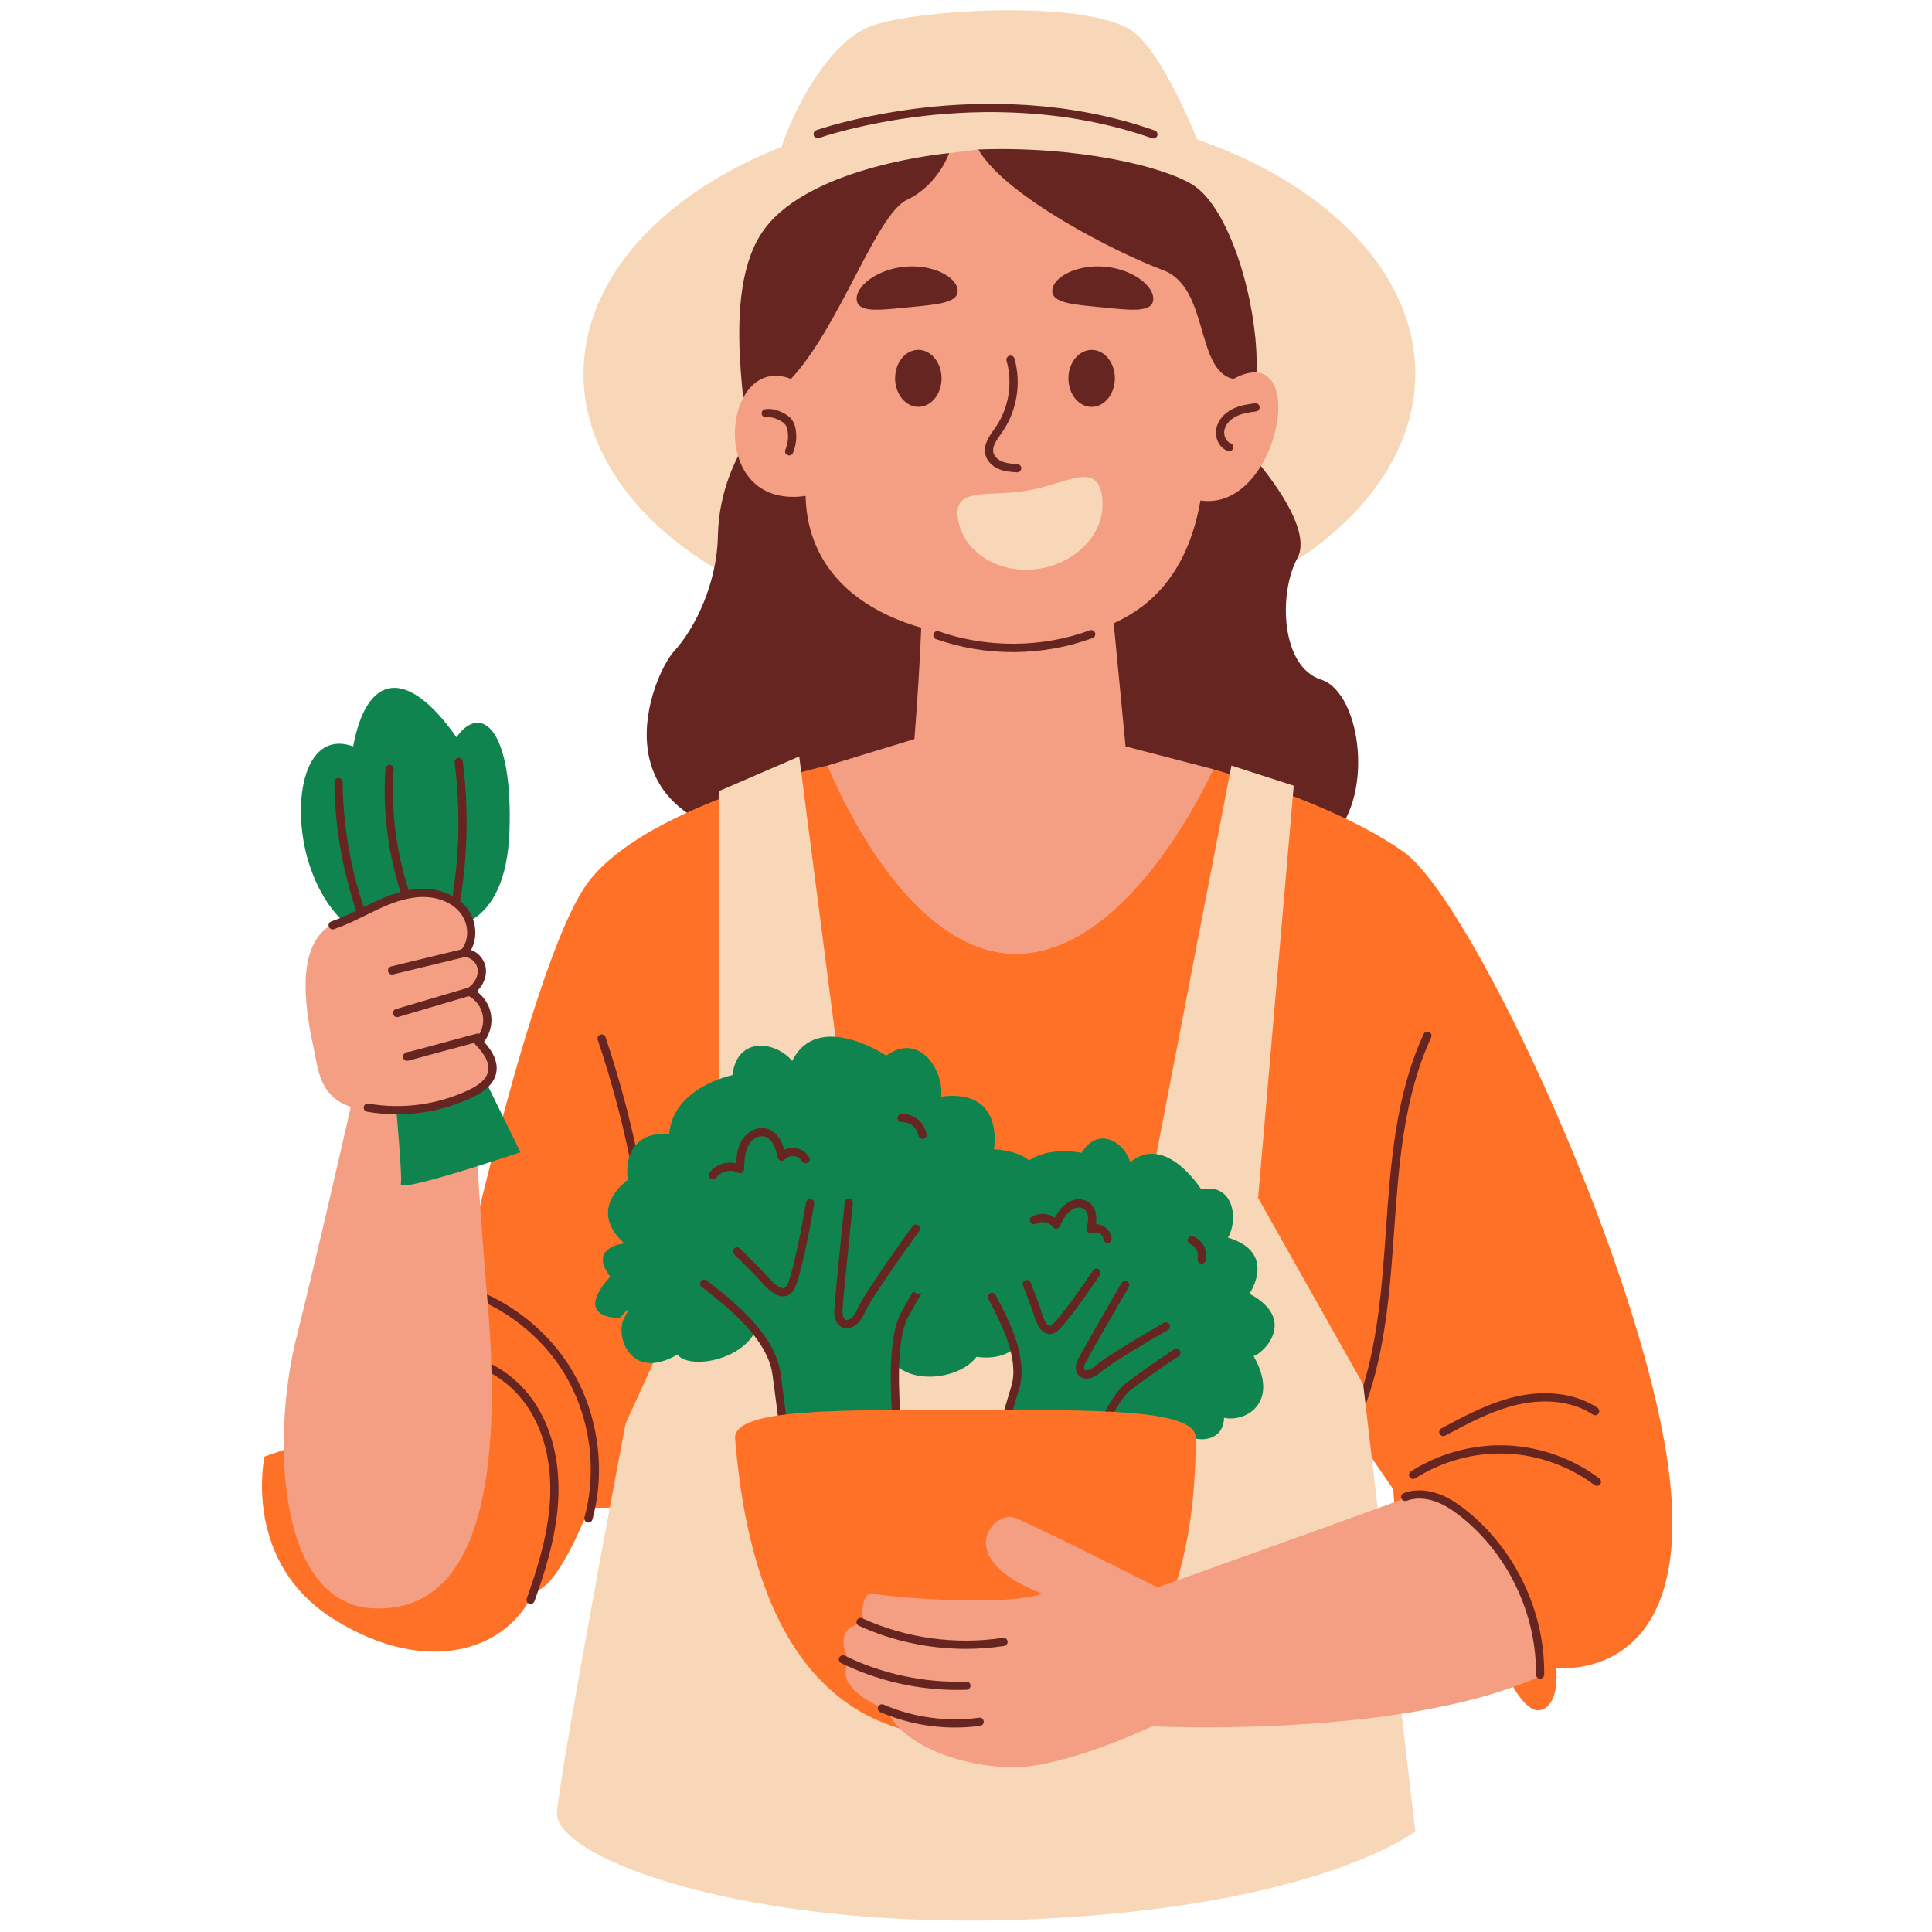 <svg xmlns="http://www.w3.org/2000/svg" xmlns:xlink="http://www.w3.org/1999/xlink" width="1024" zoomAndPan="magnify" viewBox="0 0 768 768" height="1024" preserveAspectRatio="xMidYMid meet" version="1.0"><defs><clipPath id="07fc79567c"><path d="M 249.441 662.797 L 306.441 662.797 L 306.441 719.797 L 249.441 719.797 Z M 249.441 662.797 " clip-rule="nonzero"/></clipPath></defs><path fill="#f7d7b7" d="M 562.605 148.629 C 562.605 150.363 562.539 152.094 562.406 153.828 C 562.273 155.559 562.074 157.285 561.809 159.012 C 561.547 160.734 561.215 162.457 560.816 164.172 C 560.422 165.887 559.957 167.594 559.43 169.293 C 558.902 170.992 558.309 172.684 557.652 174.367 C 556.996 176.047 556.273 177.719 555.488 179.375 C 554.703 181.035 553.855 182.68 552.941 184.312 C 552.031 185.945 551.059 187.562 550.023 189.164 C 548.984 190.766 547.891 192.348 546.734 193.914 C 545.578 195.484 544.359 197.031 543.086 198.559 C 541.809 200.09 540.477 201.598 539.086 203.082 C 537.695 204.57 536.246 206.035 534.742 207.477 C 533.238 208.918 531.684 210.332 530.07 211.727 C 528.461 213.117 526.797 214.484 525.078 215.824 C 523.363 217.164 521.594 218.477 519.777 219.762 C 517.961 221.043 516.098 222.301 514.184 223.527 C 512.27 224.75 510.309 225.945 508.305 227.109 C 506.301 228.273 504.254 229.406 502.16 230.508 C 500.07 231.605 497.938 232.672 495.766 233.703 C 493.59 234.738 491.379 235.734 489.129 236.699 C 486.879 237.66 484.594 238.59 482.273 239.48 C 479.953 240.371 477.598 241.227 475.211 242.043 C 472.828 242.859 470.41 243.637 467.965 244.379 C 465.52 245.121 463.047 245.824 460.547 246.484 C 458.047 247.148 455.523 247.773 452.977 248.355 C 450.426 248.941 447.859 249.484 445.27 249.988 C 442.68 250.492 440.074 250.953 437.449 251.375 C 434.824 251.797 432.184 252.176 429.531 252.516 C 426.879 252.852 424.211 253.148 421.535 253.402 C 418.859 253.656 416.176 253.867 413.48 254.039 C 410.789 254.207 408.094 254.336 405.391 254.422 C 402.688 254.508 399.984 254.551 397.277 254.551 C 394.57 254.551 391.867 254.508 389.164 254.422 C 386.461 254.336 383.766 254.207 381.07 254.039 C 378.379 253.867 375.695 253.656 373.02 253.402 C 370.344 253.148 367.676 252.852 365.023 252.516 C 362.371 252.176 359.73 251.797 357.105 251.375 C 354.48 250.953 351.875 250.492 349.285 249.988 C 346.695 249.484 344.129 248.941 341.578 248.355 C 339.031 247.773 336.508 247.148 334.008 246.484 C 331.508 245.824 329.035 245.121 326.59 244.379 C 324.145 243.637 321.727 242.859 319.34 242.043 C 316.957 241.227 314.602 240.371 312.281 239.48 C 309.961 238.59 307.676 237.66 305.426 236.699 C 303.176 235.734 300.965 234.738 298.789 233.703 C 296.617 232.672 294.484 231.605 292.395 230.508 C 290.301 229.406 288.254 228.273 286.25 227.109 C 284.242 225.945 282.285 224.75 280.371 223.527 C 278.457 222.301 276.594 221.043 274.777 219.762 C 272.961 218.477 271.191 217.164 269.477 215.824 C 267.758 214.484 266.094 213.117 264.484 211.727 C 262.871 210.332 261.312 208.918 259.812 207.477 C 258.309 206.035 256.859 204.57 255.469 203.082 C 254.078 201.598 252.746 200.09 251.469 198.559 C 250.195 197.031 248.977 195.484 247.82 193.914 C 246.664 192.348 245.566 190.766 244.531 189.164 C 243.496 187.562 242.523 185.945 241.613 184.312 C 240.699 182.68 239.852 181.035 239.066 179.375 C 238.281 177.719 237.559 176.047 236.902 174.367 C 236.246 172.684 235.652 170.992 235.125 169.293 C 234.598 167.594 234.133 165.887 233.738 164.172 C 233.34 162.457 233.008 160.734 232.742 159.012 C 232.48 157.285 232.281 155.559 232.148 153.828 C 232.016 152.094 231.949 150.363 231.949 148.629 C 231.949 146.895 232.016 145.164 232.148 143.434 C 232.281 141.699 232.48 139.973 232.742 138.246 C 233.008 136.523 233.34 134.801 233.738 133.086 C 234.133 131.371 234.598 129.664 235.125 127.965 C 235.652 126.266 236.246 124.574 236.902 122.895 C 237.559 121.211 238.281 119.543 239.066 117.883 C 239.852 116.223 240.699 114.578 241.613 112.945 C 242.523 111.312 243.496 109.695 244.531 108.094 C 245.566 106.492 246.664 104.91 247.82 103.344 C 248.977 101.777 250.195 100.227 251.469 98.699 C 252.746 97.172 254.078 95.664 255.469 94.176 C 256.859 92.688 258.309 91.227 259.812 89.785 C 261.312 88.344 262.871 86.926 264.484 85.531 C 266.094 84.141 267.758 82.773 269.477 81.434 C 271.191 80.094 272.961 78.781 274.777 77.496 C 276.594 76.215 278.457 74.957 280.371 73.734 C 282.285 72.508 284.242 71.312 286.25 70.148 C 288.254 68.984 290.301 67.852 292.395 66.754 C 294.484 65.652 296.617 64.586 298.789 63.555 C 300.965 62.52 303.176 61.523 305.426 60.559 C 307.676 59.598 309.961 58.672 312.281 57.777 C 314.602 56.887 316.957 56.035 319.34 55.215 C 321.727 54.398 324.145 53.621 326.59 52.879 C 329.035 52.137 331.508 51.434 334.008 50.773 C 336.508 50.109 339.031 49.484 341.578 48.902 C 344.129 48.316 346.695 47.773 349.285 47.27 C 351.875 46.766 354.48 46.305 357.105 45.883 C 359.73 45.461 362.371 45.082 365.023 44.746 C 367.676 44.406 370.344 44.109 373.02 43.855 C 375.695 43.602 378.379 43.391 381.07 43.219 C 383.766 43.051 386.461 42.922 389.164 42.836 C 391.867 42.754 394.57 42.711 397.277 42.711 C 399.984 42.711 402.688 42.754 405.391 42.836 C 408.094 42.922 410.789 43.051 413.48 43.219 C 416.176 43.391 418.859 43.602 421.535 43.855 C 424.211 44.109 426.879 44.406 429.531 44.746 C 432.184 45.082 434.824 45.461 437.449 45.883 C 440.074 46.305 442.68 46.766 445.27 47.27 C 447.859 47.773 450.426 48.316 452.977 48.902 C 455.523 49.484 458.047 50.109 460.547 50.773 C 463.047 51.434 465.52 52.137 467.965 52.879 C 470.41 53.621 472.828 54.398 475.211 55.215 C 477.598 56.035 479.953 56.887 482.273 57.777 C 484.594 58.672 486.879 59.598 489.129 60.559 C 491.379 61.523 493.59 62.52 495.766 63.555 C 497.938 64.586 500.07 65.652 502.16 66.754 C 504.254 67.852 506.301 68.984 508.305 70.148 C 510.309 71.312 512.27 72.508 514.184 73.734 C 516.098 74.957 517.961 76.215 519.777 77.496 C 521.594 78.781 523.363 80.094 525.078 81.434 C 526.793 82.773 528.461 84.141 530.07 85.531 C 531.684 86.926 533.238 88.344 534.742 89.785 C 536.246 91.227 537.695 92.688 539.086 94.176 C 540.477 95.664 541.809 97.172 543.086 98.699 C 544.359 100.227 545.578 101.777 546.734 103.344 C 547.891 104.91 548.984 106.492 550.02 108.094 C 551.059 109.695 552.031 111.312 552.941 112.945 C 553.852 114.578 554.703 116.223 555.488 117.883 C 556.273 119.543 556.996 121.211 557.652 122.895 C 558.309 124.574 558.902 126.266 559.43 127.965 C 559.957 129.664 560.422 131.371 560.816 133.086 C 561.215 134.801 561.547 136.523 561.809 138.246 C 562.074 139.973 562.273 141.699 562.406 143.434 C 562.539 145.164 562.605 146.895 562.605 148.629 Z M 562.605 148.629 " fill-opacity="1" fill-rule="nonzero"/><path fill="#f7d7b7" d="M 306.652 74.836 C 308.719 55.578 326.5 17.062 346.766 10.16 C 367.031 3.254 434.027 -0.016 450.57 12.703 C 467.113 25.422 484.484 78.473 484.484 78.473 Z M 306.652 74.836 " fill-opacity="1" fill-rule="nonzero"/><path fill="#662520" d="M 377.293 60.879 C 377.293 60.879 322.789 65.602 303.895 91.035 C 285 116.473 299.168 170.977 296.262 176.062 C 293.355 181.148 285.727 194.23 285.363 213.125 C 285 232.02 276.277 249.824 267.922 258.91 C 259.562 267.992 234.492 326.859 308.98 334.488 C 383.469 342.117 509.016 350.84 528 334.488 C 546.984 318.137 541.168 275.262 525.18 270.172 C 509.191 265.086 508.102 236.016 515.734 221.848 C 523.363 207.676 493.93 176.789 493.93 176.789 C 493.93 176.789 501.562 160.074 499.02 134.277 C 496.477 108.477 486.301 81.227 474.309 73.594 C 462.32 65.965 427.801 57.969 388.918 59.426 L 387.465 78.32 Z M 377.293 60.879 " fill-opacity="1" fill-rule="nonzero"/><path fill="#ff7126" d="M 328.965 304.328 C 328.965 304.328 252.66 321.043 231.949 353.383 C 211.238 385.723 185.438 502.359 185.438 502.359 L 126.938 571.398 L 105.137 579.031 C 105.137 579.031 96.051 620.816 132.75 643.707 C 169.449 666.602 201.789 656.426 212.328 632.445 C 221.773 632.082 234.129 599.379 234.129 599.379 L 287.543 599.016 L 542.984 576.125 L 553.887 592.113 C 553.887 592.113 554.25 617.547 567.332 624.812 C 580.41 632.082 596.398 660.422 596.398 660.422 C 596.398 660.422 605.121 682.227 612.75 679.68 C 620.383 677.137 618.562 662.969 618.562 662.969 C 618.562 662.969 671.977 669.871 663.984 589.93 C 655.992 509.992 585.5 358.469 558.246 338.848 C 530.992 319.227 482.305 305.781 482.305 305.781 L 408.906 337.758 Z M 328.965 304.328 " fill-opacity="1" fill-rule="nonzero"/><path fill="#662520" d="M 541.414 559.262 C 541.23 559.262 541.043 559.227 540.863 559.16 C 540.012 558.855 539.574 557.918 539.879 557.07 C 547.652 535.473 549.32 511.805 550.934 488.914 C 552.797 462.566 554.719 435.32 565.938 411.02 C 566.316 410.199 567.285 409.844 568.109 410.219 C 568.93 410.598 569.285 411.57 568.906 412.391 C 557.938 436.148 556.035 463.09 554.199 489.141 C 552.566 512.254 550.879 536.152 542.957 558.172 C 542.715 558.84 542.086 559.258 541.418 559.258 Z M 541.414 559.262 " fill-opacity="1" fill-rule="nonzero"/><path fill="#f49f83" d="M 366.391 235.652 C 366.754 253.457 363.484 293.793 363.484 293.793 L 328.965 304.328 C 328.965 304.328 358.398 379.547 404.18 379.184 C 449.965 378.82 482.305 305.781 482.305 305.781 L 447.422 296.699 L 441.242 232.383 Z M 366.391 235.652 " fill-opacity="1" fill-rule="nonzero"/><path fill="#662520" d="M 253.859 471.586 C 253.086 471.586 252.395 471.031 252.254 470.238 C 248.77 451.02 243.844 431.883 237.629 413.363 C 237.34 412.504 237.801 411.578 238.656 411.293 C 239.508 411.004 240.441 411.465 240.727 412.32 C 246.996 430.988 251.957 450.277 255.473 469.656 C 255.633 470.547 255.043 471.395 254.156 471.555 C 254.059 471.574 253.961 471.582 253.863 471.582 Z M 253.859 471.586 " fill-opacity="1" fill-rule="nonzero"/><path fill="#f49f83" d="M 320.246 197.137 C 320.973 233.109 353.309 254.914 407.09 254.551 C 460.867 254.188 473.219 221.121 477.215 198.953 C 508.828 203.68 521.184 133.914 490.297 150.629 C 475.035 147.359 480.852 114.293 462.32 107.387 C 443.789 100.484 399.457 77.957 388.918 59.426 L 377.293 60.879 C 377.293 60.879 372.934 73.594 360.578 79.41 C 348.223 85.223 334.051 129.555 314.43 150.629 C 287.18 139.727 280.273 202.953 320.246 197.137 Z M 320.246 197.137 " fill-opacity="1" fill-rule="nonzero"/><path fill="#f7d7b7" d="M 285.727 314.504 L 285.727 484.555 C 285.727 484.555 248.664 565.949 248.664 565.949 C 248.664 565.949 222.863 702.211 221.41 720.379 C 219.957 738.547 297.715 767.977 411.086 762.891 C 524.453 757.805 562.605 728.008 562.605 728.008 L 541.895 550.324 L 500.109 476.199 L 514.281 312.324 L 489.52 304.328 L 457.23 471.477 L 339.504 469.297 L 317.699 300.695 Z M 285.727 314.504 " fill-opacity="1" fill-rule="nonzero"/><path fill="#0f844f" d="M 301.328 517.672 C 306.523 538.688 275.051 545.941 269.273 538.477 C 250.629 549.391 244.191 530.875 248.203 523.781 C 252.215 516.688 246.422 523.984 246.422 523.984 C 226.867 523.234 242.605 507.52 242.605 507.52 C 233.547 495.723 248.145 494.262 248.145 494.262 C 232.855 480.398 249.527 469.07 249.527 469.07 C 247.336 448.141 266.031 450.699 266.031 450.699 C 267.535 432.125 291.121 427.379 291.121 427.379 C 293.18 411.418 308.688 414.129 314.91 421.762 C 324.977 401.348 352.32 419.602 352.32 419.602 C 365.965 409.902 375.324 426.156 374.094 435.93 C 399.598 432.57 395.113 456.836 395.113 456.836 C 422.066 458.66 413.488 480.828 409.582 484.059 C 431.074 499.773 419.207 515.688 408.746 517.746 C 414.332 531.012 396.375 536.715 389.969 531.246 C 393.453 546.676 359.332 555.094 352.129 537.09 C 335.273 548.656 301.328 517.68 301.328 517.68 Z M 301.328 517.672 " fill-opacity="1" fill-rule="nonzero"/><path fill="#0f844f" d="M 279.941 510.289 C 287.242 516.086 306.375 529.934 308.641 545.934 C 310.91 561.934 314.723 594.793 314.723 594.793 C 314.723 594.793 324.246 599.477 338.77 597.379 C 353.293 595.285 359.109 588.195 359.109 588.195 C 359.109 588.195 351.148 537.836 359.66 522.523 C 368.168 507.211 374.188 498.176 374.188 498.176 L 364.082 488.426 C 364.082 488.426 344.863 514.812 342.184 521.324 C 339.512 527.836 332.75 528.613 333.309 520.422 C 333.863 512.227 337.422 478.012 337.422 478.012 L 322.047 478.281 C 322.047 478.281 318.234 500.973 315.008 510.117 C 311.781 519.258 303.902 508.398 301.473 505.895 C 299.047 503.391 293.016 497.453 293.016 497.453 L 279.941 510.293 Z M 279.941 510.289 " fill-opacity="1" fill-rule="nonzero"/><path fill="#662520" d="M 311.312 515.348 C 307.609 515.348 303.914 511.129 301.406 508.262 C 300.965 507.754 300.578 507.312 300.301 507.027 C 297.914 504.566 291.93 498.668 291.867 498.609 C 291.223 497.98 291.215 496.945 291.848 496.301 C 292.48 495.656 293.516 495.648 294.16 496.281 C 294.223 496.34 300.23 502.262 302.645 504.754 C 302.98 505.098 303.387 505.566 303.863 506.109 C 305.527 508.008 309.43 512.469 311.582 512.051 C 312.477 511.883 313.102 510.605 313.469 509.566 C 316.609 500.66 320.398 478.23 320.438 478.004 C 320.586 477.113 321.438 476.516 322.32 476.664 C 323.211 476.812 323.809 477.656 323.66 478.547 C 323.504 479.48 319.785 501.48 316.551 510.652 C 315.602 513.34 314.137 514.891 312.199 515.262 C 311.906 515.32 311.609 515.344 311.312 515.344 Z M 311.312 515.348 " fill-opacity="1" fill-rule="nonzero"/><path fill="#662520" d="M 336.566 528.023 C 336.219 528.023 335.871 527.98 335.531 527.906 C 332.84 527.277 331.398 524.438 331.68 520.309 C 332.23 512.18 335.762 478.184 335.797 477.84 C 335.891 476.941 336.703 476.289 337.59 476.383 C 338.488 476.477 339.145 477.277 339.047 478.176 C 339.012 478.516 335.488 512.457 334.941 520.527 C 334.785 522.848 335.305 524.488 336.273 524.715 C 337.281 524.953 339.383 523.84 340.672 520.699 C 343.391 514.078 361.969 488.543 362.758 487.461 C 363.289 486.73 364.312 486.57 365.043 487.102 C 365.773 487.629 365.934 488.656 365.402 489.387 C 365.211 489.648 346.27 515.688 343.699 521.941 C 342.184 525.629 339.309 528.023 336.566 528.023 Z M 336.566 528.023 " fill-opacity="1" fill-rule="nonzero"/><path fill="#662520" d="M 331.285 599.559 C 320.852 599.559 314.328 596.426 314 596.266 C 313.5 596.02 313.16 595.539 313.098 594.984 C 313.059 594.66 309.262 561.961 307.023 546.164 C 305.012 531.98 288.59 519.137 280.699 512.969 C 280.055 512.461 279.457 511.992 278.922 511.574 C 278.215 511.008 278.098 509.98 278.656 509.277 C 279.219 508.57 280.25 508.453 280.953 509.012 C 281.48 509.43 282.07 509.891 282.715 510.391 C 290.941 516.828 308.066 530.215 310.258 545.707 C 312.289 560.031 315.594 588.176 316.234 593.672 C 317.23 594.066 319.133 594.742 321.766 595.305 C 325.441 596.09 331.332 596.801 338.531 595.762 C 345.66 594.734 350.535 592.445 353.363 590.707 C 355.418 589.453 356.727 588.289 357.371 587.656 C 356.348 580.906 350.035 536.469 358.227 521.73 C 366.672 506.535 372.77 497.363 372.828 497.27 C 373.328 496.52 374.344 496.316 375.094 496.816 C 375.848 497.316 376.051 498.332 375.547 499.082 C 375.488 499.176 369.457 508.25 361.082 523.324 C 352.945 537.969 360.645 587.445 360.719 587.945 C 360.793 588.406 360.664 588.875 360.367 589.238 C 360.113 589.547 353.977 596.84 338.996 599.004 C 336.238 599.402 333.656 599.562 331.281 599.562 Z M 331.285 599.559 " fill-opacity="1" fill-rule="nonzero"/><path fill="#662520" d="M 283.34 468.836 C 283.012 468.836 282.676 468.734 282.387 468.527 C 281.652 468 281.488 466.977 282.016 466.246 C 284.375 462.98 288.75 461.516 292.605 462.43 C 292.699 460.793 292.863 459.137 293.258 457.484 C 293.945 454.637 295.266 452.285 297.086 450.684 C 299.371 448.668 302.434 447.91 305.07 448.719 C 307.219 449.371 309.09 451.031 310.344 453.398 C 310.969 454.574 311.398 455.832 311.734 457.062 C 313.023 456.43 314.484 456.152 315.914 456.301 C 318.254 456.551 320.453 457.965 321.652 459.992 C 322.113 460.77 321.855 461.773 321.078 462.23 C 320.305 462.691 319.297 462.434 318.84 461.656 C 318.156 460.504 316.902 459.695 315.566 459.555 C 314.23 459.41 312.84 459.93 311.926 460.918 C 311.516 461.359 310.891 461.543 310.309 461.387 C 309.723 461.23 309.27 460.762 309.137 460.172 C 308.723 458.371 308.297 456.504 307.461 454.934 C 306.629 453.367 305.414 452.242 304.125 451.852 C 302.586 451.383 300.676 451.887 299.254 453.141 C 297.598 454.602 296.812 456.727 296.441 458.258 C 295.938 460.348 295.859 462.613 295.785 464.809 C 295.77 465.375 295.457 465.891 294.965 466.176 C 294.473 466.457 293.867 466.461 293.371 466.188 C 290.539 464.645 286.559 465.551 284.668 468.164 C 284.348 468.609 283.848 468.844 283.34 468.844 Z M 283.34 468.836 " fill-opacity="1" fill-rule="nonzero"/><path fill="#662520" d="M 366.703 452.727 C 365.93 452.727 365.238 452.172 365.098 451.383 C 364.824 449.875 363.984 448.457 362.789 447.492 C 361.598 446.531 360.035 446.008 358.504 446.059 C 357.602 446.082 356.848 445.383 356.812 444.477 C 356.781 443.574 357.488 442.82 358.395 442.789 C 360.695 442.715 363.047 443.496 364.844 444.945 C 366.637 446.395 367.902 448.527 368.312 450.797 C 368.473 451.688 367.887 452.539 366.996 452.695 C 366.898 452.715 366.797 452.723 366.699 452.723 Z M 366.703 452.727 " fill-opacity="1" fill-rule="nonzero"/><path fill="#0f844f" d="M 407.609 528.07 C 404.492 545.242 378.949 540.184 377.164 532.781 C 359.848 534.652 361.23 518.91 366.523 515.016 C 371.816 511.125 365.141 514.578 365.141 514.578 C 351.008 507.57 367.773 501.211 367.773 501.211 C 365.004 489.543 376.223 493.285 376.223 493.285 C 369.555 478.043 385.559 475.211 385.559 475.211 C 390.855 459.094 403.762 467.148 403.762 467.148 C 411 453.984 429.918 458.281 429.918 458.281 C 436.707 447.227 447.211 454.34 449.27 462.008 C 463.414 450.316 477.496 472.77 477.496 472.77 C 490.738 470.141 492.254 485.188 488.121 491.965 C 507.984 497.918 496.676 514.281 496.676 514.281 C 515.895 524.527 502.266 537.996 498.328 539.082 C 508.945 557.738 494.965 565.523 486.59 563.582 C 486.324 575.188 471.23 573.449 468.324 567.312 C 465.793 579.812 437.914 574.734 438.562 559.117 C 422.344 562.059 407.609 528.07 407.609 528.07 Z M 407.609 528.07 " fill-opacity="1" fill-rule="nonzero"/><path fill="#0f844f" d="M 394.32 515.578 C 397.773 522.246 407.277 538.75 403.66 551.27 C 400.047 563.789 391.996 589.215 391.996 589.215 C 391.996 589.215 397.457 595.805 408.828 599.059 C 420.203 602.312 426.82 599.02 426.82 599.02 C 426.82 599.02 437.594 559.352 448.91 550.898 C 460.227 542.445 467.637 537.789 467.637 537.789 L 463.422 527.281 C 463.422 527.281 440.574 540.34 436.457 544.25 C 432.34 548.156 427.113 546.496 430.23 540.652 C 433.348 534.809 447.258 510.82 447.258 510.82 L 435.863 505.941 C 435.863 505.941 425.57 521.367 420.172 527.031 C 414.781 532.688 412.566 522.098 411.613 519.453 C 410.652 516.812 408.18 510.449 408.18 510.449 L 394.324 515.578 Z M 394.32 515.578 " fill-opacity="1" fill-rule="nonzero"/><path fill="#662520" d="M 417.246 530.305 C 416.941 530.305 416.637 530.266 416.332 530.195 C 412.965 529.398 411.465 524.504 410.473 521.266 C 410.316 520.75 410.18 520.305 410.07 520.008 C 409.129 517.414 406.672 511.105 406.652 511.043 C 406.324 510.199 406.742 509.254 407.582 508.922 C 408.426 508.598 409.371 509.016 409.699 509.855 C 409.801 510.117 412.191 516.262 413.148 518.891 C 413.285 519.266 413.434 519.75 413.602 520.309 C 414.133 522.039 415.543 526.648 417.086 527.012 C 417.52 527.113 418.215 526.707 418.988 525.895 C 424.219 520.406 434.398 505.18 434.5 505.027 C 435 504.277 436.016 504.078 436.766 504.574 C 437.52 505.074 437.719 506.09 437.223 506.84 C 436.797 507.477 426.785 522.457 421.355 528.152 C 419.996 529.582 418.617 530.305 417.246 530.305 Z M 417.246 530.305 " fill-opacity="1" fill-rule="nonzero"/><path fill="#662520" d="M 431.918 547.996 C 430.898 547.996 429.957 547.715 429.203 547.141 C 428.484 546.598 426.348 544.469 428.793 539.883 C 431.883 534.078 445.281 510.977 445.848 509.996 C 446.301 509.215 447.301 508.949 448.082 509.402 C 448.863 509.855 449.129 510.855 448.676 511.637 C 448.535 511.879 434.738 535.672 431.672 541.418 C 430.762 543.125 430.777 544.234 431.184 544.539 C 431.77 544.988 433.59 544.719 435.336 543.062 C 439.547 539.062 461.676 526.398 462.617 525.859 C 463.402 525.414 464.402 525.684 464.848 526.465 C 465.293 527.25 465.023 528.25 464.242 528.699 C 456.395 533.18 440.73 542.449 437.59 545.43 C 435.828 547.102 433.746 547.996 431.922 547.996 Z M 431.918 547.996 " fill-opacity="1" fill-rule="nonzero"/><path fill="#662520" d="M 418.488 602.129 C 415.691 602.129 412.301 601.75 408.383 600.629 C 396.656 597.273 390.977 590.543 390.742 590.258 C 390.383 589.828 390.273 589.25 390.438 588.723 C 390.52 588.469 398.52 563.168 402.09 550.816 C 405.266 539.844 397.465 525.055 393.715 517.945 C 393.406 517.355 393.121 516.82 392.871 516.328 C 392.457 515.527 392.77 514.543 393.57 514.125 C 394.375 513.711 395.359 514.023 395.777 514.824 C 396.027 515.309 396.309 515.84 396.613 516.418 C 400.559 523.906 408.77 539.48 405.234 551.723 C 402.039 562.781 395.32 584.137 393.848 588.797 C 395.492 590.453 400.605 595.004 409.281 597.484 C 414.793 599.062 419.074 598.992 421.699 598.664 C 423.484 598.434 424.762 598.055 425.465 597.805 C 426.195 595.234 428.668 586.711 432.094 577.555 C 437.656 562.695 442.984 553.285 447.934 549.586 C 459.172 541.195 466.699 536.449 466.77 536.402 C 467.531 535.922 468.543 536.148 469.023 536.918 C 469.504 537.68 469.273 538.691 468.508 539.168 C 468.434 539.219 461.012 543.898 449.887 552.207 C 445.516 555.473 440.422 564.625 435.16 578.68 C 431.125 589.457 428.426 599.348 428.398 599.449 C 428.277 599.898 427.965 600.277 427.547 600.484 C 427.352 600.582 424.141 602.129 418.488 602.129 Z M 418.488 602.129 " fill-opacity="1" fill-rule="nonzero"/><path fill="#662520" d="M 440.297 494.141 C 439.473 494.141 438.766 493.523 438.672 492.688 C 438.562 491.727 437.953 490.789 437.117 490.301 C 436.281 489.812 435.16 489.742 434.27 490.121 C 433.711 490.355 433.07 490.266 432.598 489.883 C 432.129 489.5 431.91 488.891 432.027 488.297 C 432.316 486.852 432.613 485.359 432.523 483.973 C 432.438 482.629 431.949 481.484 431.191 480.82 C 430.301 480.039 428.844 479.805 427.488 480.227 C 425.867 480.727 424.633 481.984 423.887 482.949 C 422.844 484.297 422.047 485.926 421.277 487.5 C 421.027 488.008 420.531 488.355 419.969 488.406 C 419.406 488.461 418.852 488.223 418.508 487.77 C 417.031 485.82 413.988 485.207 411.867 486.43 C 411.086 486.883 410.082 486.617 409.633 485.832 C 409.18 485.051 409.445 484.051 410.23 483.598 C 413.043 481.973 416.707 482.262 419.328 484.086 C 419.895 483.012 420.523 481.949 421.301 480.945 C 422.789 479.027 424.594 477.695 426.52 477.098 C 428.973 476.336 431.59 476.816 433.348 478.355 C 434.777 479.602 435.641 481.52 435.789 483.754 C 435.855 484.723 435.781 485.688 435.656 486.609 C 436.746 486.637 437.832 486.926 438.77 487.473 C 440.492 488.48 441.703 490.336 441.922 492.32 C 442.023 493.219 441.379 494.027 440.48 494.133 C 440.418 494.137 440.355 494.141 440.297 494.141 Z M 440.297 494.141 " fill-opacity="1" fill-rule="nonzero"/><path fill="#662520" d="M 477.684 502.32 C 477.551 502.32 477.422 502.309 477.285 502.273 C 476.41 502.055 475.875 501.168 476.09 500.293 C 476.371 499.168 476.227 497.93 475.703 496.895 C 475.176 495.855 474.258 495.012 473.184 494.57 C 472.348 494.23 471.949 493.273 472.289 492.438 C 472.633 491.602 473.586 491.203 474.422 491.543 C 476.215 492.277 477.738 493.688 478.617 495.41 C 479.492 497.137 479.727 499.199 479.262 501.078 C 479.078 501.824 478.414 502.32 477.68 502.32 Z M 477.684 502.32 " fill-opacity="1" fill-rule="nonzero"/><path fill="#ff7126" d="M 383.766 560.488 C 333.191 560.488 292.195 559.832 292.195 571.57 C 292.195 571.812 292.223 572.059 292.254 572.301 C 296.355 622.203 312.891 690.742 383.766 690.742 C 454.637 690.742 475.332 633.523 475.332 571.57 C 475.332 559.832 434.336 560.488 383.766 560.488 Z M 383.766 560.488 " fill-opacity="1" fill-rule="nonzero"/><path fill="#f49f83" d="M 562.605 594.043 C 544.734 600.883 460.137 630.996 460.137 630.996 C 460.137 630.996 411.812 606.648 403.453 603.379 C 395.098 600.109 377.656 619.367 414.355 633.539 C 398.004 638.988 351.727 634.629 347.066 633.539 C 342.41 632.449 342.047 643.348 343.863 645.164 C 329.328 646.621 337.688 660.426 337.688 660.426 C 330.055 671.328 352.895 679.891 352.895 679.891 C 358.398 695.309 390.012 705.121 411.086 701.852 C 432.16 698.578 457.957 686.227 457.957 686.227 C 457.957 686.227 557.52 691.312 612.387 666.242 C 611.297 627.723 577.504 588.348 562.605 594.043 Z M 562.605 594.043 " fill-opacity="1" fill-rule="nonzero"/><path fill="#662520" d="M 404.336 187.762 C 404.301 187.762 404.266 187.762 404.227 187.762 C 402.012 187.613 399.5 187.445 397.172 186.512 C 394.371 185.391 392.332 183.242 391.715 180.773 C 390.762 176.945 393.082 173.652 395.121 170.746 C 395.336 170.441 395.551 170.137 395.758 169.836 C 401.008 162.211 402.637 152.344 400.117 143.438 C 399.871 142.57 400.375 141.664 401.246 141.418 C 402.113 141.168 403.02 141.676 403.266 142.543 C 406.047 152.375 404.25 163.27 398.453 171.688 C 398.238 171.996 398.023 172.309 397.801 172.625 C 396.078 175.074 394.297 177.605 394.891 179.98 C 395.254 181.434 396.562 182.742 398.391 183.477 C 400.234 184.219 402.375 184.359 404.441 184.496 C 405.344 184.559 406.027 185.336 405.965 186.238 C 405.906 187.102 405.188 187.762 404.332 187.762 Z M 404.336 187.762 " fill-opacity="1" fill-rule="nonzero"/><path fill="#662520" d="M 488.625 179.379 C 488.434 179.379 488.242 179.348 488.051 179.273 C 484.672 178.004 482.691 174 483.543 170.16 C 484.234 167.051 486.555 164.301 489.914 162.613 C 492.84 161.145 496.082 160.656 498.895 160.316 C 499.785 160.211 500.605 160.844 500.715 161.738 C 500.824 162.637 500.184 163.449 499.289 163.559 C 496.754 163.867 493.84 164.301 491.379 165.535 C 488.941 166.762 487.207 168.754 486.738 170.867 C 486.246 173.074 487.375 175.523 489.203 176.211 C 490.051 176.531 490.477 177.473 490.16 178.32 C 489.914 178.973 489.293 179.379 488.629 179.379 Z M 488.625 179.379 " fill-opacity="1" fill-rule="nonzero"/><path fill="#662520" d="M 313.703 181.051 C 313.492 181.051 313.281 181.012 313.074 180.926 C 312.242 180.574 311.848 179.621 312.195 178.789 C 313.152 176.5 313.473 173.988 313.125 171.531 C 312.961 170.359 312.676 169.52 312.234 168.891 C 311.762 168.223 311.008 167.652 309.793 167.035 C 307.852 166.047 306.129 165.672 304.676 165.914 C 303.785 166.062 302.941 165.461 302.793 164.57 C 302.645 163.68 303.246 162.836 304.137 162.688 C 306.293 162.328 308.695 162.809 311.273 164.117 C 312.34 164.652 313.871 165.539 314.902 167 C 315.648 168.055 316.125 169.383 316.363 171.074 C 316.793 174.113 316.395 177.211 315.215 180.047 C 314.953 180.676 314.348 181.051 313.703 181.051 Z M 313.703 181.051 " fill-opacity="1" fill-rule="nonzero"/><path fill="#662520" d="M 402.609 259.219 C 392.102 259.219 381.844 257.484 372.105 254.066 C 371.258 253.77 370.805 252.832 371.109 251.98 C 371.406 251.125 372.34 250.68 373.195 250.98 C 392.305 257.695 414.176 257.547 433.203 250.578 C 434.055 250.266 434.992 250.699 435.301 251.551 C 435.609 252.398 435.176 253.34 434.324 253.648 C 424.438 257.27 413.984 259.145 403.254 259.219 C 403.039 259.219 402.824 259.219 402.613 259.219 Z M 402.609 259.219 " fill-opacity="1" fill-rule="nonzero"/><path fill="#662520" d="M 210.918 637.621 C 210.734 637.621 210.547 637.59 210.363 637.523 C 209.516 637.219 209.074 636.281 209.379 635.43 C 213.367 624.332 217.57 611.164 218.543 597.668 C 219.254 587.789 218.465 573.363 210.652 560.719 C 203.59 549.297 191.793 541.902 179.855 541.43 C 178.957 541.395 178.25 540.633 178.285 539.734 C 178.324 538.832 179.074 538.129 179.984 538.164 C 192.992 538.68 205.809 546.664 213.43 559 C 221.699 572.387 222.547 587.543 221.805 597.902 C 220.805 611.793 216.516 625.227 212.457 636.535 C 212.219 637.203 211.59 637.617 210.918 637.617 Z M 210.918 637.621 " fill-opacity="1" fill-rule="nonzero"/><path fill="#662520" d="M 233.906 605.262 C 233.766 605.262 233.621 605.242 233.473 605.203 C 232.602 604.965 232.09 604.066 232.328 603.195 C 237.586 583.973 234.461 562.379 223.973 545.434 C 213.48 528.492 195.547 516.066 175.992 512.199 C 175.105 512.027 174.535 511.164 174.707 510.277 C 174.883 509.391 175.742 508.816 176.629 508.992 C 197.055 513.031 215.793 526.008 226.75 543.711 C 237.711 561.414 240.977 583.973 235.484 604.055 C 235.285 604.781 234.625 605.258 233.906 605.258 Z M 233.906 605.262 " fill-opacity="1" fill-rule="nonzero"/><path fill="#662520" d="M 383.938 655.449 C 369.328 655.449 354.645 652.316 341.426 646.262 C 340.605 645.891 340.242 644.914 340.617 644.098 C 340.996 643.277 341.961 642.918 342.785 643.289 C 360.047 651.195 379.887 653.953 398.652 651.062 C 399.539 650.926 400.375 651.539 400.516 652.43 C 400.652 653.324 400.039 654.156 399.148 654.293 C 394.129 655.066 389.035 655.449 383.934 655.449 Z M 383.938 655.449 " fill-opacity="1" fill-rule="nonzero"/><path fill="#662520" d="M 380.535 671.777 C 364.586 671.777 348.699 668.113 334.363 661.098 C 333.555 660.703 333.215 659.723 333.617 658.91 C 334.012 658.102 334.992 657.762 335.805 658.164 C 350.758 665.48 367.453 669.035 384.098 668.445 C 384.988 668.41 385.758 669.117 385.793 670.023 C 385.824 670.926 385.117 671.684 384.215 671.715 C 382.988 671.762 381.762 671.781 380.539 671.781 Z M 380.535 671.777 " fill-opacity="1" fill-rule="nonzero"/><path fill="#662520" d="M 379.656 686.727 C 369.469 686.727 359.348 684.656 349.93 680.605 C 349.102 680.25 348.719 679.285 349.074 678.457 C 349.43 677.629 350.395 677.242 351.223 677.598 C 363.172 682.742 376.309 684.547 389.199 682.816 C 390.098 682.699 390.918 683.324 391.039 684.219 C 391.16 685.113 390.531 685.938 389.637 686.059 C 386.316 686.5 382.984 686.723 379.656 686.723 Z M 379.656 686.727 " fill-opacity="1" fill-rule="nonzero"/><path fill="#662520" d="M 612.203 667.305 C 612.203 667.305 612.188 667.305 612.18 667.305 C 611.273 667.293 610.555 666.555 610.566 665.648 C 610.875 641.785 599.453 617.746 580.762 602.914 C 576.855 599.816 573.668 597.93 570.426 596.801 C 566.449 595.422 562.461 595.34 559.18 596.57 C 558.332 596.887 557.391 596.461 557.074 595.613 C 556.754 594.766 557.18 593.828 558.027 593.508 C 562.02 592.008 566.805 592.078 571.496 593.711 C 575.102 594.965 578.582 597.012 582.793 600.348 C 592.391 607.969 600.336 618.039 605.77 629.477 C 611.203 640.91 613.988 653.434 613.832 665.688 C 613.82 666.582 613.09 667.301 612.199 667.301 Z M 612.203 667.305 " fill-opacity="1" fill-rule="nonzero"/><path fill="#662520" d="M 634.785 590.652 C 634.441 590.652 634.098 590.547 633.805 590.324 C 623.723 582.742 611.23 578.305 598.625 577.832 C 586.023 577.355 573.234 580.852 562.617 587.664 C 561.859 588.152 560.848 587.93 560.355 587.168 C 559.871 586.41 560.094 585.395 560.852 584.91 C 572.023 577.742 585.48 574.07 598.75 574.562 C 612.016 575.055 625.164 579.723 635.77 587.707 C 636.492 588.25 636.633 589.277 636.094 589.996 C 635.773 590.426 635.281 590.648 634.785 590.648 Z M 634.785 590.652 " fill-opacity="1" fill-rule="nonzero"/><path fill="#662520" d="M 573.734 570.879 C 573.152 570.879 572.59 570.566 572.293 570.02 C 571.867 569.223 572.168 568.23 572.961 567.805 C 582.363 562.766 592.082 557.551 602.805 555.125 C 614.867 552.395 626.602 554.027 634.996 559.602 C 635.746 560.098 635.949 561.117 635.453 561.867 C 634.957 562.621 633.938 562.824 633.188 562.328 C 625.535 557.242 614.723 555.781 603.527 558.316 C 593.238 560.645 583.719 565.75 574.512 570.688 C 574.262 570.82 573.996 570.883 573.738 570.883 Z M 573.734 570.879 " fill-opacity="1" fill-rule="nonzero"/><path fill="#662520" d="M 380.664 115.242 C 381.188 120.551 372.172 121.066 361.098 122.156 C 350.023 123.246 341.078 124.504 340.555 119.191 C 340.035 113.883 348.434 107.133 359.512 106.043 C 370.59 104.953 380.145 109.934 380.668 115.242 Z M 380.664 115.242 " fill-opacity="1" fill-rule="nonzero"/><path fill="#662520" d="M 374.285 150.336 C 374.289 151.082 374.234 151.82 374.121 152.551 C 374.008 153.281 373.84 153.988 373.609 154.68 C 373.383 155.367 373.102 156.023 372.77 156.645 C 372.438 157.266 372.059 157.84 371.633 158.367 C 371.207 158.898 370.746 159.371 370.242 159.789 C 369.742 160.203 369.211 160.559 368.652 160.844 C 368.094 161.133 367.52 161.352 366.926 161.5 C 366.332 161.652 365.73 161.727 365.125 161.73 C 364.52 161.734 363.918 161.668 363.32 161.527 C 362.727 161.383 362.145 161.172 361.582 160.891 C 361.023 160.609 360.488 160.266 359.98 159.855 C 359.473 159.445 359.004 158.98 358.57 158.457 C 358.137 157.934 357.754 157.363 357.41 156.746 C 357.07 156.129 356.781 155.477 356.543 154.793 C 356.309 154.105 356.129 153.398 356.004 152.668 C 355.883 151.941 355.816 151.203 355.812 150.461 C 355.809 149.715 355.863 148.977 355.977 148.246 C 356.09 147.516 356.258 146.809 356.488 146.117 C 356.715 145.43 356.996 144.773 357.328 144.152 C 357.66 143.531 358.039 142.957 358.465 142.43 C 358.891 141.898 359.352 141.426 359.855 141.008 C 360.355 140.594 360.887 140.238 361.445 139.953 C 362.004 139.664 362.578 139.445 363.172 139.297 C 363.766 139.145 364.367 139.07 364.973 139.066 C 365.582 139.062 366.18 139.129 366.777 139.27 C 367.371 139.414 367.953 139.625 368.516 139.906 C 369.078 140.188 369.609 140.531 370.117 140.941 C 370.625 141.352 371.094 141.816 371.527 142.34 C 371.961 142.863 372.348 143.434 372.688 144.051 C 373.027 144.668 373.316 145.32 373.555 146.004 C 373.789 146.691 373.969 147.398 374.094 148.129 C 374.215 148.855 374.281 149.594 374.285 150.336 Z M 374.285 150.336 " fill-opacity="1" fill-rule="nonzero"/><path fill="#662520" d="M 418.312 115.242 C 417.789 120.551 426.805 121.066 437.879 122.156 C 448.953 123.246 457.898 124.504 458.422 119.191 C 458.941 113.883 450.543 107.133 439.465 106.043 C 428.387 104.953 418.832 109.934 418.309 115.242 Z M 418.312 115.242 " fill-opacity="1" fill-rule="nonzero"/><path fill="#662520" d="M 434.02 139.086 C 434.625 139.09 435.227 139.164 435.82 139.312 C 436.414 139.465 436.988 139.684 437.547 139.969 C 438.105 140.258 438.637 140.613 439.137 141.027 C 439.641 141.445 440.102 141.918 440.527 142.445 C 440.953 142.977 441.332 143.551 441.664 144.172 C 442 144.793 442.277 145.449 442.508 146.137 C 442.734 146.824 442.906 147.535 443.02 148.266 C 443.133 148.996 443.188 149.734 443.18 150.48 C 443.176 151.223 443.113 151.961 442.988 152.688 C 442.867 153.418 442.684 154.125 442.449 154.812 C 442.211 155.496 441.922 156.148 441.582 156.766 C 441.242 157.383 440.855 157.949 440.422 158.473 C 439.988 158.996 439.52 159.465 439.012 159.875 C 438.508 160.285 437.973 160.629 437.41 160.91 C 436.848 161.191 436.27 161.402 435.672 161.543 C 435.078 161.688 434.477 161.754 433.867 161.75 C 433.262 161.746 432.664 161.668 432.07 161.52 C 431.477 161.371 430.898 161.152 430.34 160.863 C 429.781 160.574 429.25 160.223 428.75 159.805 C 428.25 159.391 427.785 158.918 427.359 158.387 C 426.934 157.859 426.555 157.285 426.223 156.664 C 425.891 156.043 425.609 155.387 425.383 154.699 C 425.156 154.008 424.984 153.301 424.871 152.566 C 424.758 151.836 424.703 151.102 424.707 150.355 C 424.711 149.613 424.777 148.875 424.898 148.145 C 425.023 147.418 425.203 146.711 425.441 146.023 C 425.676 145.336 425.965 144.688 426.305 144.07 C 426.648 143.453 427.035 142.883 427.465 142.359 C 427.898 141.836 428.367 141.371 428.875 140.961 C 429.383 140.551 429.918 140.203 430.48 139.922 C 431.043 139.645 431.621 139.43 432.215 139.289 C 432.812 139.148 433.414 139.082 434.02 139.086 Z M 434.02 139.086 " fill-opacity="1" fill-rule="nonzero"/><path fill="#f7d7b7" d="M 438.008 196.797 C 440.309 210.203 429.383 223.27 413.598 225.984 C 397.816 228.695 383.152 220.027 380.852 206.617 C 378.547 193.211 392.496 197.73 408.281 195.02 C 424.062 192.309 435.703 183.391 438.008 196.801 Z M 438.008 196.797 " fill-opacity="1" fill-rule="nonzero"/><path fill="#f49f83" d="M 148.738 639.348 C 191.711 640.953 199.609 584.844 193.797 517.258 C 187.98 449.676 188.344 420.605 188.344 420.605 L 141.473 431.141 C 141.473 431.141 127.465 493.133 117.754 532.086 C 108.047 571.035 109.859 637.895 148.738 639.348 Z M 148.738 639.348 " fill-opacity="1" fill-rule="nonzero"/><path fill="#0f844f" d="M 156.004 424.602 C 156.004 424.602 160.141 466.98 159.344 470.684 C 158.551 474.387 206.875 458.031 206.875 458.031 L 181.441 406.137 L 176.355 368.645 C 176.355 368.645 201.062 371.188 202.516 330.492 C 203.969 289.797 191.25 279.242 181.441 293.059 C 161.82 265.086 145.832 267.629 140.383 296.699 C 120.031 289.434 115.309 321.406 123.305 344.664 C 131.297 367.918 145.742 372.324 145.742 372.324 Z M 156.004 424.602 " fill-opacity="1" fill-rule="nonzero"/><path fill="#662520" d="M 147.965 375.465 C 147.336 375.465 146.734 375.098 146.465 374.484 C 137.777 354.594 133.098 332.605 132.938 310.898 C 132.934 309.996 133.66 309.262 134.562 309.254 L 134.574 309.254 C 135.473 309.254 136.203 309.977 136.211 310.879 C 136.363 332.145 140.945 353.684 149.457 373.176 C 149.816 374.004 149.441 374.969 148.613 375.328 C 148.398 375.422 148.18 375.465 147.961 375.465 Z M 147.965 375.465 " fill-opacity="1" fill-rule="nonzero"/><path fill="#662520" d="M 165.324 367.836 C 164.695 367.836 164.094 367.469 163.824 366.848 C 155.488 347.645 151.816 326.449 153.207 305.562 C 153.27 304.66 154.047 303.977 154.949 304.039 C 155.848 304.102 156.531 304.879 156.469 305.777 C 155.113 326.152 158.699 346.82 166.828 365.547 C 167.188 366.379 166.805 367.34 165.977 367.699 C 165.766 367.789 165.543 367.836 165.324 367.836 Z M 165.324 367.836 " fill-opacity="1" fill-rule="nonzero"/><path fill="#662520" d="M 178.613 372.887 C 178.488 372.887 178.359 372.871 178.23 372.84 C 177.352 372.629 176.812 371.746 177.023 370.871 C 182.348 348.605 183.594 325.801 180.73 303.086 C 180.617 302.188 181.25 301.371 182.145 301.258 C 183.035 301.145 183.859 301.777 183.973 302.676 C 186.891 325.781 185.621 348.984 180.203 371.633 C 180.023 372.379 179.352 372.887 178.613 372.887 Z M 178.613 372.887 " fill-opacity="1" fill-rule="nonzero"/><path fill="#f49f83" d="M 131.297 367.918 C 116.398 377 122.211 404.98 124.758 416.973 C 127.301 428.961 127.301 445.676 164 440.953 C 207.898 435.305 198.156 419.152 190.887 414.066 C 198.52 398.441 186.891 394.078 186.891 394.078 C 197.066 382.09 185.191 379.184 185.191 379.184 C 192.703 359.559 178.898 353.02 165.816 355.562 C 152.734 358.105 131.297 367.918 131.297 367.918 Z M 131.297 367.918 " fill-opacity="1" fill-rule="nonzero"/><path fill="#662520" d="M 157.793 442.953 C 153.816 442.953 149.844 442.609 145.93 441.922 C 145.039 441.766 144.445 440.922 144.602 440.031 C 144.758 439.141 145.609 438.543 146.496 438.703 C 159.906 441.059 174.059 439.133 186.344 433.277 C 190.926 431.09 193.438 428.695 194.027 425.938 C 194.68 422.906 193.098 419.531 189.051 415.316 C 188.438 414.684 188.441 413.68 189.051 413.047 C 191.426 410.586 192.527 406.969 191.922 403.605 C 191.32 400.242 189.031 397.23 185.949 395.75 C 185.414 395.492 185.059 394.965 185.027 394.375 C 184.992 393.781 185.281 393.215 185.781 392.898 C 188.492 391.176 190.148 388.191 189.895 385.477 C 189.762 384.039 188.973 382.605 187.777 381.633 C 186.773 380.809 185.617 380.43 184.508 380.543 C 183.832 380.617 183.176 380.262 182.867 379.652 C 182.562 379.039 182.668 378.301 183.133 377.805 C 186.668 374.012 186.547 367.254 182.855 362.738 C 179.523 358.664 173.723 356.359 167.348 356.578 C 161.031 356.793 155.059 359.219 150.051 361.562 C 148.465 362.305 146.859 363.098 145.309 363.863 C 141.289 365.844 137.133 367.891 132.77 369.363 C 131.914 369.652 130.984 369.191 130.699 368.336 C 130.41 367.48 130.867 366.551 131.727 366.266 C 135.883 364.863 139.941 362.863 143.863 360.93 C 145.43 360.156 147.047 359.355 148.664 358.602 C 153.664 356.262 160.293 353.547 167.242 353.312 C 174.637 353.059 181.414 355.809 185.387 360.672 C 189.387 365.566 190.016 372.613 187.246 377.645 C 188.164 377.953 189.043 378.445 189.844 379.098 C 191.703 380.613 192.938 382.883 193.148 385.172 C 193.445 388.383 192.062 391.688 189.527 394.105 C 192.426 396.234 194.504 399.484 195.145 403.031 C 195.836 406.902 194.801 411.027 192.418 414.141 C 195.254 417.297 198.273 421.715 197.227 426.629 C 196.406 430.441 193.309 433.582 187.75 436.234 C 178.438 440.668 168.109 442.957 157.793 442.957 Z M 157.793 442.953 " fill-opacity="1" fill-rule="nonzero"/><path fill="#662520" d="M 155.852 387.387 C 155.113 387.387 154.445 386.887 154.266 386.137 C 154.055 385.258 154.594 384.375 155.469 384.164 L 184.859 377.047 C 185.734 376.832 186.621 377.371 186.832 378.246 C 187.043 379.125 186.508 380.012 185.625 380.223 L 156.234 387.34 C 156.105 387.371 155.977 387.387 155.848 387.387 Z M 155.852 387.387 " fill-opacity="1" fill-rule="nonzero"/><path fill="#662520" d="M 157.828 404.328 C 157.125 404.328 156.473 403.863 156.262 403.156 C 156.004 402.293 156.504 401.379 157.367 401.125 L 187.84 392.113 C 188.703 391.859 189.617 392.355 189.871 393.219 C 190.129 394.082 189.633 394.996 188.766 395.25 L 158.293 404.262 C 158.137 404.309 157.98 404.328 157.828 404.328 Z M 157.828 404.328 " fill-opacity="1" fill-rule="nonzero"/><path fill="#662520" d="M 161.805 421.703 C 161.129 421.703 160.5 421.281 160.266 420.613 C 159.977 419.805 160.363 418.918 161.145 418.57 L 162.035 418.18 C 162.336 418.043 162.656 418.012 162.961 418.062 L 189.512 410.883 C 190.383 410.645 191.281 411.16 191.516 412.035 C 191.754 412.906 191.238 413.805 190.363 414.039 L 162.234 421.648 C 162.09 421.688 161.945 421.707 161.805 421.707 Z M 161.805 421.703 " fill-opacity="1" fill-rule="nonzero"/><path fill="#662520" d="M 458.504 55.062 C 458.32 55.062 458.141 55.035 457.957 54.969 C 423.715 42.871 389.535 43.488 366.891 46.133 C 342.348 49 325.75 54.789 325.586 54.848 C 324.73 55.148 323.797 54.699 323.5 53.848 C 323.199 52.996 323.645 52.062 324.5 51.762 C 330.316 49.707 346.59 45.215 366.512 42.883 C 389.5 40.199 424.215 39.582 459.047 51.883 C 459.898 52.188 460.348 53.121 460.043 53.969 C 459.809 54.641 459.176 55.059 458.504 55.059 Z M 458.504 55.062 " fill-opacity="1" fill-rule="nonzero"/><g clip-path="url(#07fc79567c)"><path fill="#f7d7b7" d="M 306.242 691.195 C 306.242 692.129 306.195 693.055 306.105 693.98 C 306.016 694.906 305.879 695.824 305.695 696.738 C 305.516 697.648 305.289 698.551 305.02 699.441 C 304.75 700.332 304.438 701.207 304.082 702.066 C 303.723 702.926 303.328 703.766 302.887 704.586 C 302.449 705.406 301.973 706.203 301.457 706.977 C 300.938 707.75 300.387 708.496 299.797 709.215 C 299.207 709.934 298.582 710.621 297.922 711.277 C 297.266 711.938 296.578 712.562 295.859 713.152 C 295.141 713.742 294.395 714.293 293.621 714.812 C 292.848 715.328 292.051 715.805 291.23 716.242 C 290.41 716.684 289.57 717.078 288.711 717.438 C 287.852 717.793 286.977 718.105 286.086 718.375 C 285.195 718.645 284.293 718.871 283.383 719.051 C 282.469 719.234 281.551 719.371 280.625 719.461 C 279.699 719.551 278.773 719.598 277.84 719.598 C 276.91 719.598 275.984 719.551 275.059 719.461 C 274.133 719.371 273.215 719.234 272.301 719.051 C 271.391 718.871 270.488 718.645 269.598 718.375 C 268.707 718.105 267.832 717.793 266.973 717.438 C 266.113 717.078 265.273 716.684 264.453 716.242 C 263.633 715.805 262.836 715.328 262.062 714.812 C 261.289 714.293 260.543 713.742 259.824 713.152 C 259.105 712.562 258.418 711.938 257.758 711.277 C 257.102 710.621 256.477 709.934 255.887 709.215 C 255.297 708.496 254.746 707.75 254.227 706.977 C 253.711 706.203 253.234 705.406 252.793 704.586 C 252.355 703.766 251.961 702.926 251.602 702.066 C 251.246 701.207 250.934 700.332 250.664 699.441 C 250.395 698.551 250.168 697.648 249.988 696.738 C 249.805 695.824 249.668 694.906 249.578 693.98 C 249.488 693.055 249.441 692.129 249.441 691.195 C 249.441 690.266 249.488 689.34 249.578 688.414 C 249.668 687.488 249.805 686.57 249.988 685.656 C 250.168 684.742 250.395 683.844 250.664 682.953 C 250.934 682.062 251.246 681.188 251.602 680.328 C 251.961 679.469 252.355 678.629 252.793 677.809 C 253.234 676.988 253.711 676.191 254.227 675.418 C 254.746 674.645 255.297 673.898 255.887 673.18 C 256.477 672.461 257.102 671.773 257.758 671.113 C 258.418 670.457 259.105 669.832 259.824 669.242 C 260.543 668.652 261.289 668.102 262.062 667.582 C 262.836 667.066 263.633 666.59 264.453 666.148 C 265.273 665.711 266.113 665.316 266.973 664.957 C 267.832 664.602 268.707 664.289 269.598 664.02 C 270.488 663.75 271.391 663.523 272.301 663.344 C 273.215 663.16 274.133 663.023 275.059 662.934 C 275.984 662.844 276.91 662.797 277.84 662.797 C 278.773 662.797 279.699 662.844 280.625 662.934 C 281.551 663.023 282.469 663.16 283.383 663.344 C 284.293 663.523 285.195 663.75 286.086 664.02 C 286.977 664.289 287.852 664.602 288.711 664.957 C 289.57 665.316 290.41 665.711 291.23 666.148 C 292.051 666.59 292.848 667.066 293.621 667.582 C 294.395 668.102 295.141 668.652 295.859 669.242 C 296.578 669.832 297.266 670.457 297.922 671.113 C 298.582 671.773 299.207 672.461 299.797 673.18 C 300.387 673.898 300.938 674.645 301.457 675.418 C 301.973 676.191 302.449 676.988 302.887 677.809 C 303.328 678.629 303.723 679.469 304.082 680.328 C 304.438 681.188 304.75 682.062 305.02 682.953 C 305.289 683.844 305.516 684.742 305.695 685.656 C 305.879 686.57 306.016 687.488 306.105 688.414 C 306.195 689.34 306.242 690.266 306.242 691.195 Z M 306.242 691.195 " fill-opacity="1" fill-rule="nonzero"/></g></svg>